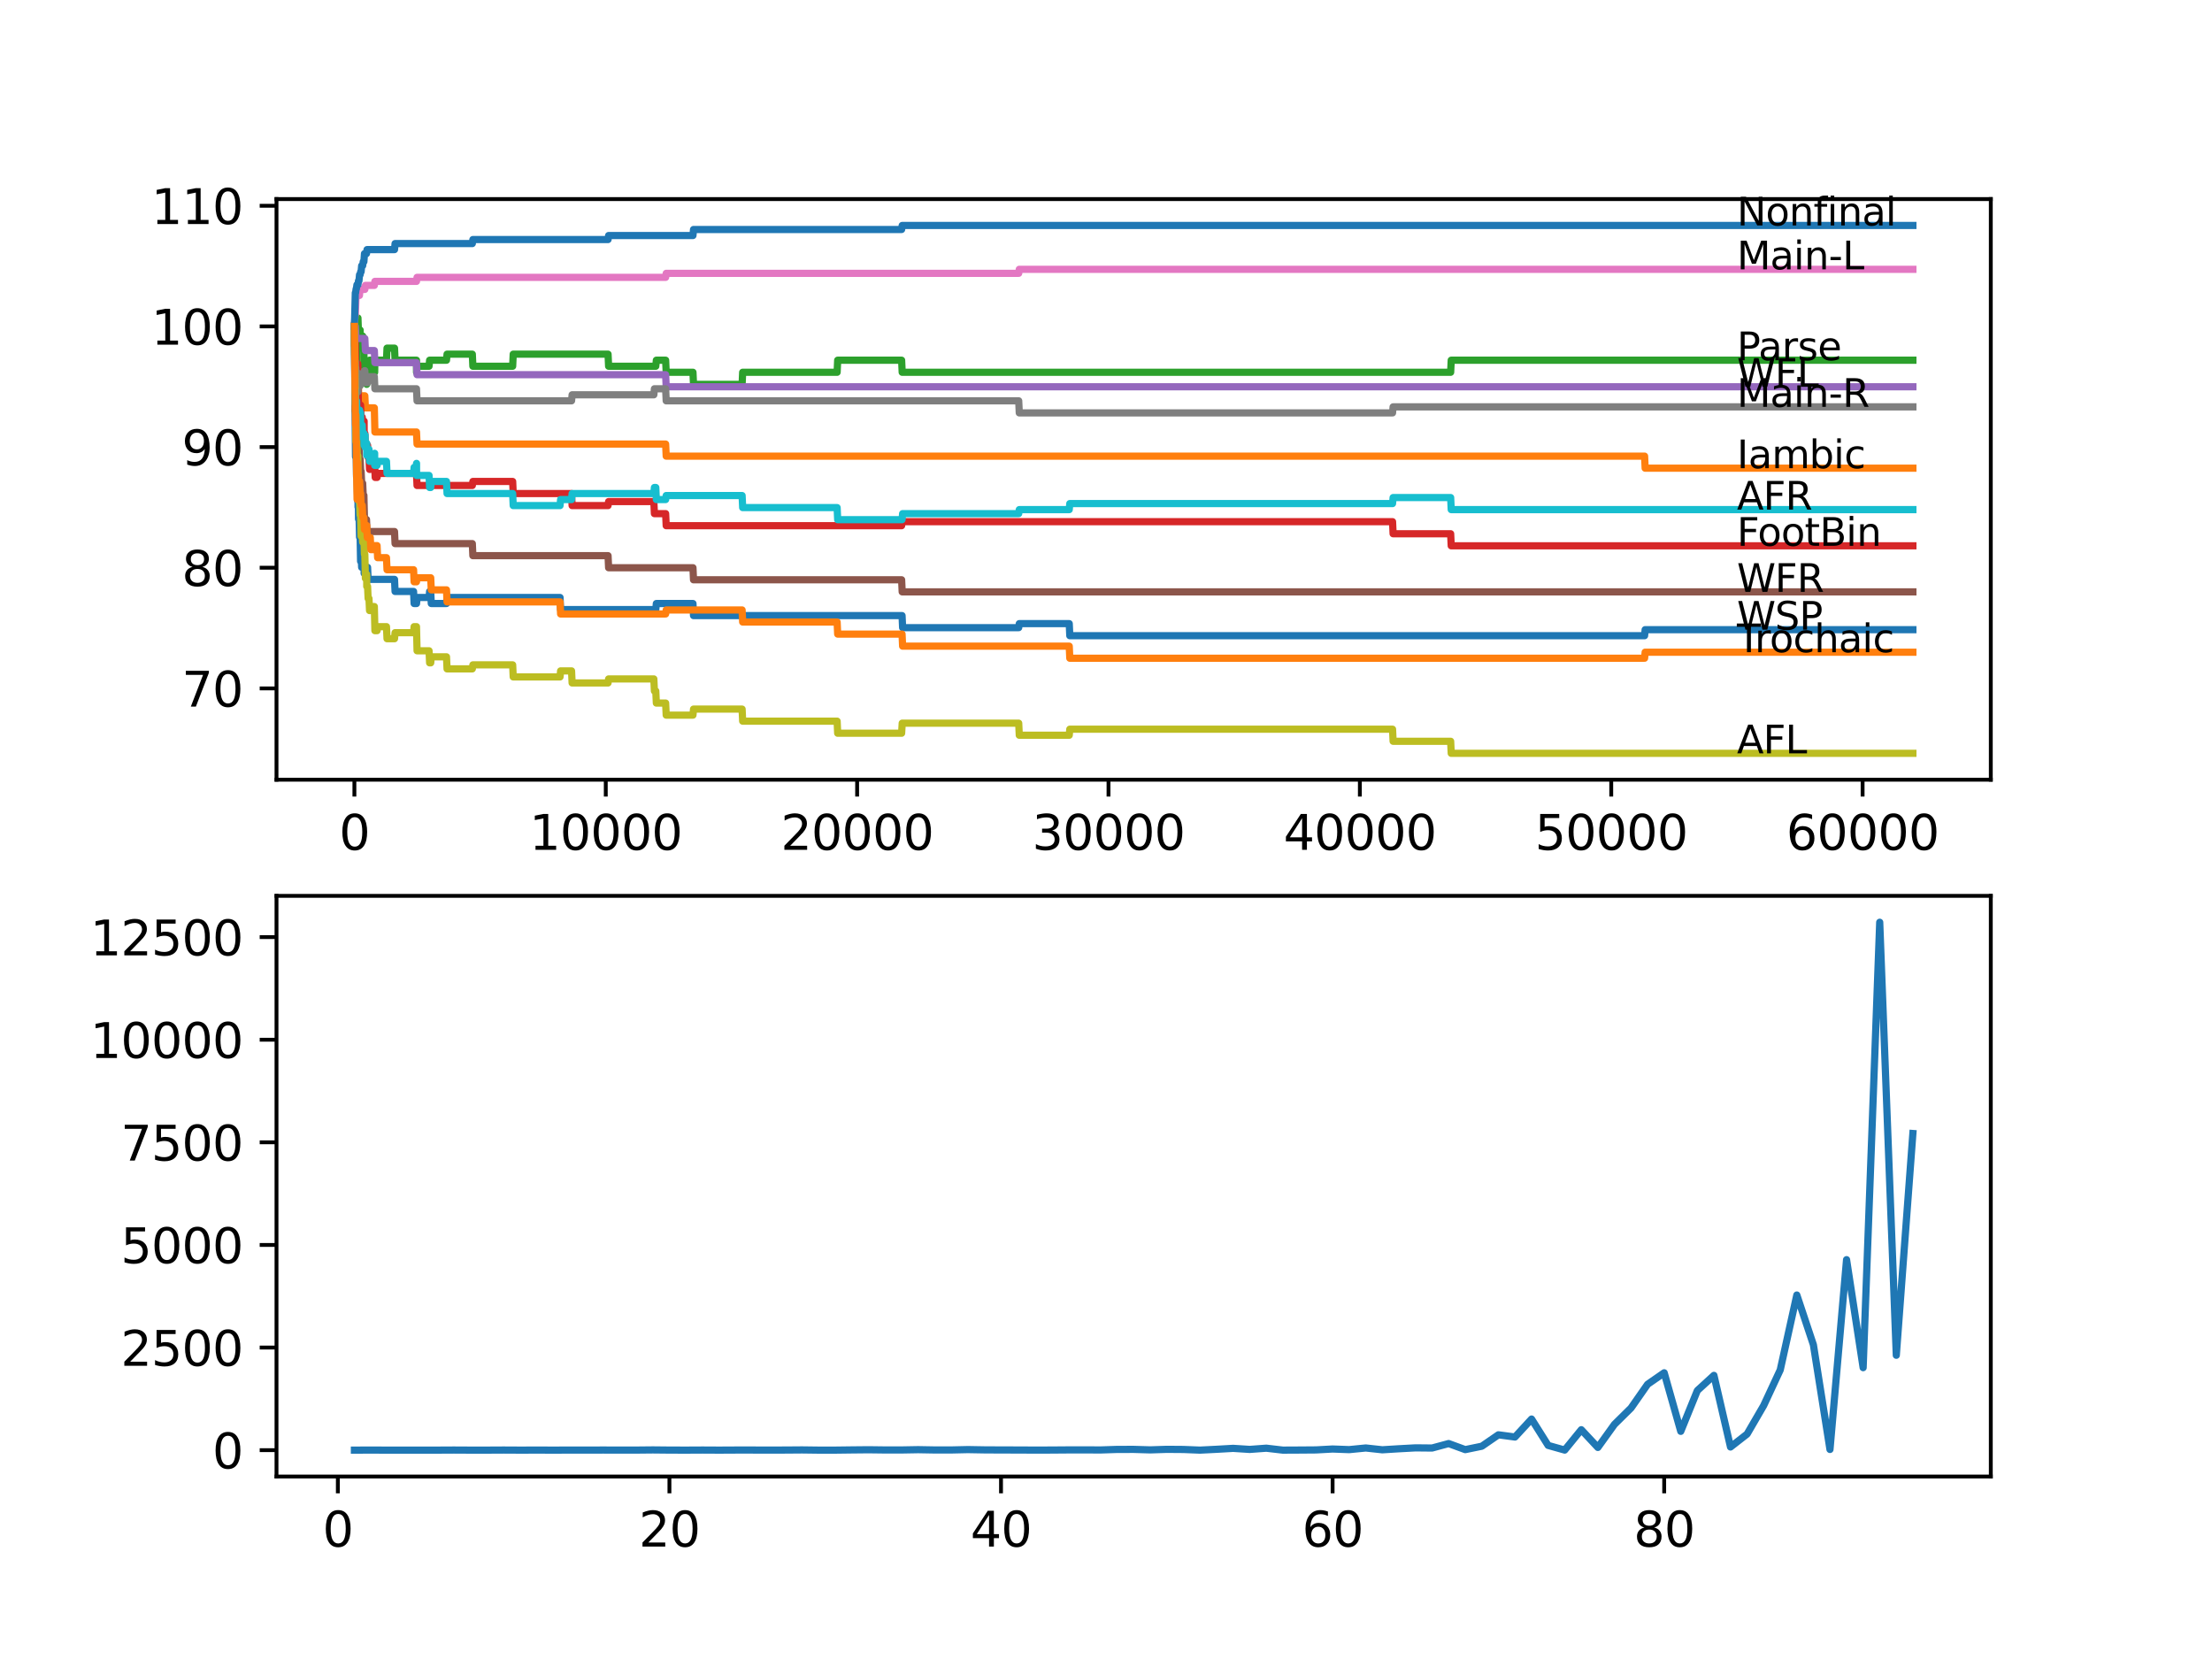 <?xml version="1.0" encoding="utf-8" standalone="no"?>
<!DOCTYPE svg PUBLIC "-//W3C//DTD SVG 1.1//EN"
  "http://www.w3.org/Graphics/SVG/1.1/DTD/svg11.dtd">
<svg xmlns:xlink="http://www.w3.org/1999/xlink" width="460.8pt" height="345.6pt" viewBox="0 0 460.8 345.6" xmlns="http://www.w3.org/2000/svg" version="1.1">
 <defs>
  <style type="text/css">*{stroke-linejoin: round; stroke-linecap: butt}</style>
 </defs>
 <g id="figure_1">
  <g id="patch_1">
   <path d="M 0 345.6 
L 460.8 345.6 
L 460.8 0 
L 0 0 
z
" style="fill: #ffffff"/>
  </g>
  <g id="axes_1">
   <g id="patch_2">
    <path d="M 57.6 162.432 
L 414.72 162.432 
L 414.72 41.472 
L 57.6 41.472 
z
" style="fill: #ffffff"/>
   </g>
   <g id="matplotlib.axis_1">
    <g id="xtick_1">
     <g id="line2d_1">
      <defs>
       <path id="m646b2936e6" d="M 0 0 
L 0 3.5 
" style="stroke: #000000; stroke-width: 0.8"/>
      </defs>
      <g>
       <use xlink:href="#m646b2936e6" x="73.827" y="162.432" style="stroke: #000000; stroke-width: 0.8"/>
      </g>
     </g>
     <g id="text_1">
      <!-- 0 -->
      <g transform="translate(70.646 177.03)scale(0.1 -0.1)">
       <defs>
        <path id="DejaVuSans-30" d="M 2034 4250 
Q 1547 4250 1301 3770 
Q 1056 3291 1056 2328 
Q 1056 1369 1301 889 
Q 1547 409 2034 409 
Q 2525 409 2770 889 
Q 3016 1369 3016 2328 
Q 3016 3291 2770 3770 
Q 2525 4250 2034 4250 
z
M 2034 4750 
Q 2819 4750 3233 4129 
Q 3647 3509 3647 2328 
Q 3647 1150 3233 529 
Q 2819 -91 2034 -91 
Q 1250 -91 836 529 
Q 422 1150 422 2328 
Q 422 3509 836 4129 
Q 1250 4750 2034 4750 
z
" transform="scale(0.016)"/>
       </defs>
       <use xlink:href="#DejaVuSans-30"/>
      </g>
     </g>
    </g>
    <g id="xtick_2">
     <g id="line2d_2">
      <g>
       <use xlink:href="#m646b2936e6" x="126.192" y="162.432" style="stroke: #000000; stroke-width: 0.8"/>
      </g>
     </g>
     <g id="text_2">
      <!-- 10000 -->
      <g transform="translate(110.286 177.03)scale(0.1 -0.1)">
       <defs>
        <path id="DejaVuSans-31" d="M 794 531 
L 1825 531 
L 1825 4091 
L 703 3866 
L 703 4441 
L 1819 4666 
L 2450 4666 
L 2450 531 
L 3481 531 
L 3481 0 
L 794 0 
L 794 531 
z
" transform="scale(0.016)"/>
       </defs>
       <use xlink:href="#DejaVuSans-31"/>
       <use xlink:href="#DejaVuSans-30" x="63.623"/>
       <use xlink:href="#DejaVuSans-30" x="127.246"/>
       <use xlink:href="#DejaVuSans-30" x="190.869"/>
       <use xlink:href="#DejaVuSans-30" x="254.492"/>
      </g>
     </g>
    </g>
    <g id="xtick_3">
     <g id="line2d_3">
      <g>
       <use xlink:href="#m646b2936e6" x="178.556" y="162.432" style="stroke: #000000; stroke-width: 0.8"/>
      </g>
     </g>
     <g id="text_3">
      <!-- 20000 -->
      <g transform="translate(162.65 177.03)scale(0.1 -0.1)">
       <defs>
        <path id="DejaVuSans-32" d="M 1228 531 
L 3431 531 
L 3431 0 
L 469 0 
L 469 531 
Q 828 903 1448 1529 
Q 2069 2156 2228 2338 
Q 2531 2678 2651 2914 
Q 2772 3150 2772 3378 
Q 2772 3750 2511 3984 
Q 2250 4219 1831 4219 
Q 1534 4219 1204 4116 
Q 875 4013 500 3803 
L 500 4441 
Q 881 4594 1212 4672 
Q 1544 4750 1819 4750 
Q 2544 4750 2975 4387 
Q 3406 4025 3406 3419 
Q 3406 3131 3298 2873 
Q 3191 2616 2906 2266 
Q 2828 2175 2409 1742 
Q 1991 1309 1228 531 
z
" transform="scale(0.016)"/>
       </defs>
       <use xlink:href="#DejaVuSans-32"/>
       <use xlink:href="#DejaVuSans-30" x="63.623"/>
       <use xlink:href="#DejaVuSans-30" x="127.246"/>
       <use xlink:href="#DejaVuSans-30" x="190.869"/>
       <use xlink:href="#DejaVuSans-30" x="254.492"/>
      </g>
     </g>
    </g>
    <g id="xtick_4">
     <g id="line2d_4">
      <g>
       <use xlink:href="#m646b2936e6" x="230.921" y="162.432" style="stroke: #000000; stroke-width: 0.8"/>
      </g>
     </g>
     <g id="text_4">
      <!-- 30000 -->
      <g transform="translate(215.015 177.03)scale(0.1 -0.1)">
       <defs>
        <path id="DejaVuSans-33" d="M 2597 2516 
Q 3050 2419 3304 2112 
Q 3559 1806 3559 1356 
Q 3559 666 3084 287 
Q 2609 -91 1734 -91 
Q 1441 -91 1130 -33 
Q 819 25 488 141 
L 488 750 
Q 750 597 1062 519 
Q 1375 441 1716 441 
Q 2309 441 2620 675 
Q 2931 909 2931 1356 
Q 2931 1769 2642 2001 
Q 2353 2234 1838 2234 
L 1294 2234 
L 1294 2753 
L 1863 2753 
Q 2328 2753 2575 2939 
Q 2822 3125 2822 3475 
Q 2822 3834 2567 4026 
Q 2313 4219 1838 4219 
Q 1578 4219 1281 4162 
Q 984 4106 628 3988 
L 628 4550 
Q 988 4650 1302 4700 
Q 1616 4750 1894 4750 
Q 2613 4750 3031 4423 
Q 3450 4097 3450 3541 
Q 3450 3153 3228 2886 
Q 3006 2619 2597 2516 
z
" transform="scale(0.016)"/>
       </defs>
       <use xlink:href="#DejaVuSans-33"/>
       <use xlink:href="#DejaVuSans-30" x="63.623"/>
       <use xlink:href="#DejaVuSans-30" x="127.246"/>
       <use xlink:href="#DejaVuSans-30" x="190.869"/>
       <use xlink:href="#DejaVuSans-30" x="254.492"/>
      </g>
     </g>
    </g>
    <g id="xtick_5">
     <g id="line2d_5">
      <g>
       <use xlink:href="#m646b2936e6" x="283.285" y="162.432" style="stroke: #000000; stroke-width: 0.8"/>
      </g>
     </g>
     <g id="text_5">
      <!-- 40000 -->
      <g transform="translate(267.379 177.03)scale(0.1 -0.1)">
       <defs>
        <path id="DejaVuSans-34" d="M 2419 4116 
L 825 1625 
L 2419 1625 
L 2419 4116 
z
M 2253 4666 
L 3047 4666 
L 3047 1625 
L 3713 1625 
L 3713 1100 
L 3047 1100 
L 3047 0 
L 2419 0 
L 2419 1100 
L 313 1100 
L 313 1709 
L 2253 4666 
z
" transform="scale(0.016)"/>
       </defs>
       <use xlink:href="#DejaVuSans-34"/>
       <use xlink:href="#DejaVuSans-30" x="63.623"/>
       <use xlink:href="#DejaVuSans-30" x="127.246"/>
       <use xlink:href="#DejaVuSans-30" x="190.869"/>
       <use xlink:href="#DejaVuSans-30" x="254.492"/>
      </g>
     </g>
    </g>
    <g id="xtick_6">
     <g id="line2d_6">
      <g>
       <use xlink:href="#m646b2936e6" x="335.65" y="162.432" style="stroke: #000000; stroke-width: 0.8"/>
      </g>
     </g>
     <g id="text_6">
      <!-- 50000 -->
      <g transform="translate(319.744 177.03)scale(0.1 -0.1)">
       <defs>
        <path id="DejaVuSans-35" d="M 691 4666 
L 3169 4666 
L 3169 4134 
L 1269 4134 
L 1269 2991 
Q 1406 3038 1543 3061 
Q 1681 3084 1819 3084 
Q 2600 3084 3056 2656 
Q 3513 2228 3513 1497 
Q 3513 744 3044 326 
Q 2575 -91 1722 -91 
Q 1428 -91 1123 -41 
Q 819 9 494 109 
L 494 744 
Q 775 591 1075 516 
Q 1375 441 1709 441 
Q 2250 441 2565 725 
Q 2881 1009 2881 1497 
Q 2881 1984 2565 2268 
Q 2250 2553 1709 2553 
Q 1456 2553 1204 2497 
Q 953 2441 691 2322 
L 691 4666 
z
" transform="scale(0.016)"/>
       </defs>
       <use xlink:href="#DejaVuSans-35"/>
       <use xlink:href="#DejaVuSans-30" x="63.623"/>
       <use xlink:href="#DejaVuSans-30" x="127.246"/>
       <use xlink:href="#DejaVuSans-30" x="190.869"/>
       <use xlink:href="#DejaVuSans-30" x="254.492"/>
      </g>
     </g>
    </g>
    <g id="xtick_7">
     <g id="line2d_7">
      <g>
       <use xlink:href="#m646b2936e6" x="388.014" y="162.432" style="stroke: #000000; stroke-width: 0.8"/>
      </g>
     </g>
     <g id="text_7">
      <!-- 60000 -->
      <g transform="translate(372.108 177.03)scale(0.1 -0.1)">
       <defs>
        <path id="DejaVuSans-36" d="M 2113 2584 
Q 1688 2584 1439 2293 
Q 1191 2003 1191 1497 
Q 1191 994 1439 701 
Q 1688 409 2113 409 
Q 2538 409 2786 701 
Q 3034 994 3034 1497 
Q 3034 2003 2786 2293 
Q 2538 2584 2113 2584 
z
M 3366 4563 
L 3366 3988 
Q 3128 4100 2886 4159 
Q 2644 4219 2406 4219 
Q 1781 4219 1451 3797 
Q 1122 3375 1075 2522 
Q 1259 2794 1537 2939 
Q 1816 3084 2150 3084 
Q 2853 3084 3261 2657 
Q 3669 2231 3669 1497 
Q 3669 778 3244 343 
Q 2819 -91 2113 -91 
Q 1303 -91 875 529 
Q 447 1150 447 2328 
Q 447 3434 972 4092 
Q 1497 4750 2381 4750 
Q 2619 4750 2861 4703 
Q 3103 4656 3366 4563 
z
" transform="scale(0.016)"/>
       </defs>
       <use xlink:href="#DejaVuSans-36"/>
       <use xlink:href="#DejaVuSans-30" x="63.623"/>
       <use xlink:href="#DejaVuSans-30" x="127.246"/>
       <use xlink:href="#DejaVuSans-30" x="190.869"/>
       <use xlink:href="#DejaVuSans-30" x="254.492"/>
      </g>
     </g>
    </g>
   </g>
   <g id="matplotlib.axis_2">
    <g id="ytick_1">
     <g id="line2d_8">
      <defs>
       <path id="m621ea8ffc3" d="M 0 0 
L -3.5 0 
" style="stroke: #000000; stroke-width: 0.8"/>
      </defs>
      <g>
       <use xlink:href="#m621ea8ffc3" x="57.6" y="143.403" style="stroke: #000000; stroke-width: 0.8"/>
      </g>
     </g>
     <g id="text_8">
      <!-- 70 -->
      <g transform="translate(37.875 147.202)scale(0.1 -0.1)">
       <defs>
        <path id="DejaVuSans-37" d="M 525 4666 
L 3525 4666 
L 3525 4397 
L 1831 0 
L 1172 0 
L 2766 4134 
L 525 4134 
L 525 4666 
z
" transform="scale(0.016)"/>
       </defs>
       <use xlink:href="#DejaVuSans-37"/>
       <use xlink:href="#DejaVuSans-30" x="63.623"/>
      </g>
     </g>
    </g>
    <g id="ytick_2">
     <g id="line2d_9">
      <g>
       <use xlink:href="#m621ea8ffc3" x="57.6" y="118.269" style="stroke: #000000; stroke-width: 0.8"/>
      </g>
     </g>
     <g id="text_9">
      <!-- 80 -->
      <g transform="translate(37.875 122.068)scale(0.1 -0.1)">
       <defs>
        <path id="DejaVuSans-38" d="M 2034 2216 
Q 1584 2216 1326 1975 
Q 1069 1734 1069 1313 
Q 1069 891 1326 650 
Q 1584 409 2034 409 
Q 2484 409 2743 651 
Q 3003 894 3003 1313 
Q 3003 1734 2745 1975 
Q 2488 2216 2034 2216 
z
M 1403 2484 
Q 997 2584 770 2862 
Q 544 3141 544 3541 
Q 544 4100 942 4425 
Q 1341 4750 2034 4750 
Q 2731 4750 3128 4425 
Q 3525 4100 3525 3541 
Q 3525 3141 3298 2862 
Q 3072 2584 2669 2484 
Q 3125 2378 3379 2068 
Q 3634 1759 3634 1313 
Q 3634 634 3220 271 
Q 2806 -91 2034 -91 
Q 1263 -91 848 271 
Q 434 634 434 1313 
Q 434 1759 690 2068 
Q 947 2378 1403 2484 
z
M 1172 3481 
Q 1172 3119 1398 2916 
Q 1625 2713 2034 2713 
Q 2441 2713 2670 2916 
Q 2900 3119 2900 3481 
Q 2900 3844 2670 4047 
Q 2441 4250 2034 4250 
Q 1625 4250 1398 4047 
Q 1172 3844 1172 3481 
z
" transform="scale(0.016)"/>
       </defs>
       <use xlink:href="#DejaVuSans-38"/>
       <use xlink:href="#DejaVuSans-30" x="63.623"/>
      </g>
     </g>
    </g>
    <g id="ytick_3">
     <g id="line2d_10">
      <g>
       <use xlink:href="#m621ea8ffc3" x="57.6" y="93.134" style="stroke: #000000; stroke-width: 0.8"/>
      </g>
     </g>
     <g id="text_10">
      <!-- 90 -->
      <g transform="translate(37.875 96.933)scale(0.1 -0.1)">
       <defs>
        <path id="DejaVuSans-39" d="M 703 97 
L 703 672 
Q 941 559 1184 500 
Q 1428 441 1663 441 
Q 2288 441 2617 861 
Q 2947 1281 2994 2138 
Q 2813 1869 2534 1725 
Q 2256 1581 1919 1581 
Q 1219 1581 811 2004 
Q 403 2428 403 3163 
Q 403 3881 828 4315 
Q 1253 4750 1959 4750 
Q 2769 4750 3195 4129 
Q 3622 3509 3622 2328 
Q 3622 1225 3098 567 
Q 2575 -91 1691 -91 
Q 1453 -91 1209 -44 
Q 966 3 703 97 
z
M 1959 2075 
Q 2384 2075 2632 2365 
Q 2881 2656 2881 3163 
Q 2881 3666 2632 3958 
Q 2384 4250 1959 4250 
Q 1534 4250 1286 3958 
Q 1038 3666 1038 3163 
Q 1038 2656 1286 2365 
Q 1534 2075 1959 2075 
z
" transform="scale(0.016)"/>
       </defs>
       <use xlink:href="#DejaVuSans-39"/>
       <use xlink:href="#DejaVuSans-30" x="63.623"/>
      </g>
     </g>
    </g>
    <g id="ytick_4">
     <g id="line2d_11">
      <g>
       <use xlink:href="#m621ea8ffc3" x="57.6" y="67.999" style="stroke: #000000; stroke-width: 0.8"/>
      </g>
     </g>
     <g id="text_11">
      <!-- 100 -->
      <g transform="translate(31.512 71.799)scale(0.1 -0.1)">
       <use xlink:href="#DejaVuSans-31"/>
       <use xlink:href="#DejaVuSans-30" x="63.623"/>
       <use xlink:href="#DejaVuSans-30" x="127.246"/>
      </g>
     </g>
    </g>
    <g id="ytick_5">
     <g id="line2d_12">
      <g>
       <use xlink:href="#m621ea8ffc3" x="57.6" y="42.865" style="stroke: #000000; stroke-width: 0.8"/>
      </g>
     </g>
     <g id="text_12">
      <!-- 110 -->
      <g transform="translate(31.512 46.664)scale(0.1 -0.1)">
       <use xlink:href="#DejaVuSans-31"/>
       <use xlink:href="#DejaVuSans-31" x="63.623"/>
       <use xlink:href="#DejaVuSans-30" x="127.246"/>
      </g>
     </g>
    </g>
   </g>
   <g id="line2d_13">
    <path d="M 73.833 67.999 
L 73.985 87.604 
L 73.99 87.604 
L 74.058 95.145 
L 74.105 91.793 
L 74.152 91.793 
L 74.278 99.334 
L 74.383 99.334 
L 74.503 104.361 
L 74.519 104.361 
L 74.576 103.104 
L 74.582 105.617 
L 74.623 105.617 
L 74.66 105.617 
L 74.686 108.131 
L 74.77 106.874 
L 74.781 106.874 
L 74.901 111.901 
L 75.021 111.901 
L 75.116 116.928 
L 75.137 115.671 
L 75.226 115.671 
L 75.341 118.185 
L 75.802 118.185 
L 75.854 116.928 
L 75.859 119.441 
L 75.906 119.441 
L 76.069 119.441 
L 76.184 118.185 
L 76.571 118.185 
L 76.687 120.698 
L 82.185 120.698 
L 82.3 123.212 
L 86.154 123.212 
L 86.269 125.725 
L 86.772 125.725 
L 86.887 124.468 
L 89.38 124.468 
L 89.495 123.212 
L 89.725 123.212 
L 89.841 125.725 
L 93.014 125.725 
L 93.129 124.468 
L 116.667 124.468 
L 116.782 126.982 
L 136.613 126.982 
L 136.728 125.725 
L 144.357 125.725 
L 144.472 128.239 
L 187.914 128.239 
L 188.029 130.752 
L 212.216 130.752 
L 212.332 129.914 
L 222.742 129.914 
L 222.857 132.428 
L 342.599 132.428 
L 342.714 131.171 
L 398.487 131.171 
L 398.487 131.171 
" clip-path="url(#pc35a53c0d2)" style="fill: none; stroke: #1f77b4; stroke-width: 1.5; stroke-linecap: square"/>
   </g>
   <g id="line2d_14">
    <path d="M 73.833 67.999 
L 73.838 67.999 
L 73.932 66.743 
L 73.937 69.256 
L 73.943 69.256 
L 74.021 69.256 
L 74.142 74.283 
L 74.383 74.283 
L 74.508 81.823 
L 74.519 81.823 
L 74.634 80.567 
L 74.66 80.567 
L 74.686 79.938 
L 74.692 82.452 
L 74.754 82.452 
L 76.001 82.452 
L 76.116 84.965 
L 77.98 84.965 
L 78.1 89.992 
L 86.762 89.992 
L 86.877 92.506 
L 138.665 92.506 
L 138.78 95.019 
L 342.599 95.019 
L 342.714 97.533 
L 398.487 97.533 
L 398.487 97.533 
" clip-path="url(#pc35a53c0d2)" style="fill: none; stroke: #ff7f0e; stroke-width: 1.5; stroke-linecap: square"/>
   </g>
   <g id="line2d_15">
    <path d="M 73.833 67.999 
L 73.943 73.78 
L 73.948 71.267 
L 73.969 71.267 
L 74.084 75.037 
L 74.157 75.037 
L 74.241 72.524 
L 74.267 75.037 
L 74.403 68.753 
L 74.545 68.753 
L 74.566 66.24 
L 74.655 68.753 
L 74.781 68.753 
L 74.896 71.267 
L 74.917 71.267 
L 75.021 68.753 
L 75.027 71.267 
L 75.116 71.267 
L 75.226 70.01 
L 75.341 72.524 
L 75.456 72.524 
L 75.55 70.01 
L 75.566 72.524 
L 75.802 72.524 
L 75.807 71.267 
L 75.828 76.294 
L 75.896 76.294 
L 76.001 76.294 
L 76.069 78.807 
L 76.111 77.551 
L 76.346 77.551 
L 76.393 80.064 
L 76.456 77.551 
L 76.865 77.551 
L 76.98 75.037 
L 77.98 75.037 
L 78.048 77.551 
L 78.09 75.037 
L 80.509 75.037 
L 80.624 72.524 
L 82.185 72.524 
L 82.3 75.037 
L 86.762 75.037 
L 86.772 77.551 
L 86.871 76.294 
L 89.38 76.294 
L 89.495 75.037 
L 93.014 75.037 
L 93.129 73.78 
L 98.392 73.78 
L 98.507 76.294 
L 106.796 76.294 
L 106.911 73.78 
L 126.668 73.78 
L 126.784 76.294 
L 136.613 76.294 
L 136.728 75.037 
L 138.665 75.037 
L 138.78 77.551 
L 144.357 77.551 
L 144.472 80.064 
L 154.594 80.064 
L 154.71 77.551 
L 174.388 77.551 
L 174.503 75.037 
L 187.825 75.037 
L 187.94 77.551 
L 302.199 77.551 
L 302.315 75.037 
L 398.487 75.037 
L 398.487 75.037 
" clip-path="url(#pc35a53c0d2)" style="fill: none; stroke: #2ca02c; stroke-width: 1.5; stroke-linecap: square"/>
   </g>
   <g id="line2d_16">
    <path d="M 73.833 67.999 
L 73.848 67.497 
L 73.869 72.021 
L 73.906 71.393 
L 73.953 71.393 
L 74.032 70.555 
L 74.037 73.068 
L 74.147 78.095 
L 74.152 77.257 
L 74.273 75.791 
L 74.545 75.791 
L 74.66 85.007 
L 74.671 84.379 
L 75.11 84.379 
L 75.226 86.892 
L 75.456 86.892 
L 75.571 89.406 
L 75.807 89.406 
L 75.854 87.73 
L 75.859 90.243 
L 75.912 90.243 
L 76.001 90.243 
L 76.116 92.757 
L 76.571 92.757 
L 76.687 95.27 
L 76.865 95.27 
L 76.98 97.784 
L 77.137 97.784 
L 77.252 96.946 
L 78.048 96.946 
L 78.163 99.459 
L 78.551 99.459 
L 78.666 98.622 
L 86.762 98.622 
L 86.877 101.135 
L 98.392 101.135 
L 98.507 100.297 
L 106.796 100.297 
L 106.911 102.811 
L 119.065 102.811 
L 119.18 105.324 
L 126.668 105.324 
L 126.784 104.486 
L 136.209 104.486 
L 136.324 107 
L 138.665 107 
L 138.78 109.513 
L 187.825 109.513 
L 187.94 108.675 
L 290.093 108.675 
L 290.208 111.189 
L 302.199 111.189 
L 302.315 113.702 
L 398.487 113.702 
L 398.487 113.702 
" clip-path="url(#pc35a53c0d2)" style="fill: none; stroke: #d62728; stroke-width: 1.5; stroke-linecap: square"/>
   </g>
   <g id="line2d_17">
    <path d="M 73.833 67.999 
L 74.037 67.999 
L 74.152 70.513 
L 76.001 70.513 
L 76.116 73.026 
L 77.98 73.026 
L 78.095 75.54 
L 86.762 75.54 
L 86.877 78.053 
L 138.665 78.053 
L 138.78 80.567 
L 398.487 80.567 
L 398.487 80.567 
" clip-path="url(#pc35a53c0d2)" style="fill: none; stroke: #9467bd; stroke-width: 1.5; stroke-linecap: square"/>
   </g>
   <g id="line2d_18">
    <path d="M 73.833 67.999 
L 73.979 85.594 
L 74.074 85.594 
L 74.189 88.107 
L 74.241 88.107 
L 74.356 90.621 
L 74.566 90.621 
L 74.681 93.134 
L 74.781 93.134 
L 74.896 95.647 
L 75.021 95.647 
L 75.137 98.161 
L 75.226 98.161 
L 75.341 100.674 
L 75.55 100.674 
L 75.665 103.188 
L 75.807 103.188 
L 75.927 108.215 
L 76.346 108.215 
L 76.461 110.728 
L 82.185 110.728 
L 82.3 113.242 
L 98.392 113.242 
L 98.507 115.755 
L 126.668 115.755 
L 126.784 118.269 
L 144.357 118.269 
L 144.472 120.782 
L 187.825 120.782 
L 187.94 123.295 
L 398.487 123.295 
L 398.487 123.295 
" clip-path="url(#pc35a53c0d2)" style="fill: none; stroke: #8c564b; stroke-width: 1.5; stroke-linecap: square"/>
   </g>
   <g id="line2d_19">
    <path d="M 73.833 67.999 
L 73.969 65.528 
L 74.037 65.528 
L 74.168 61.548 
L 74.88 61.548 
L 74.995 60.291 
L 76.001 60.291 
L 76.116 59.454 
L 77.98 59.454 
L 78.095 58.616 
L 86.762 58.616 
L 86.877 57.778 
L 138.665 57.778 
L 138.78 56.94 
L 212.216 56.94 
L 212.332 56.102 
L 398.487 56.102 
L 398.487 56.102 
" clip-path="url(#pc35a53c0d2)" style="fill: none; stroke: #e377c2; stroke-width: 1.5; stroke-linecap: square"/>
   </g>
   <g id="line2d_20">
    <path d="M 73.833 67.999 
L 73.958 77.425 
L 73.99 77.425 
L 74.037 75.33 
L 74.042 77.844 
L 74.095 77.844 
L 74.1 77.844 
L 74.115 76.587 
L 74.157 81.614 
L 74.194 81.614 
L 74.576 81.614 
L 74.702 77.844 
L 74.88 77.844 
L 74.995 80.357 
L 75.021 80.357 
L 75.147 78.472 
L 75.854 78.472 
L 75.969 77.215 
L 76.001 77.215 
L 76.116 79.729 
L 76.571 79.729 
L 76.687 78.472 
L 77.98 78.472 
L 78.095 80.986 
L 86.762 80.986 
L 86.877 83.499 
L 119.065 83.499 
L 119.18 82.242 
L 136.209 82.242 
L 136.324 80.986 
L 138.665 80.986 
L 138.78 83.499 
L 212.216 83.499 
L 212.332 86.013 
L 290.093 86.013 
L 290.208 84.756 
L 398.487 84.756 
L 398.487 84.756 
" clip-path="url(#pc35a53c0d2)" style="fill: none; stroke: #7f7f7f; stroke-width: 1.5; stroke-linecap: square"/>
   </g>
   <g id="line2d_21">
    <path d="M 73.833 67.999 
L 73.838 67.497 
L 73.869 71.895 
L 73.885 70.639 
L 73.99 81.74 
L 74.016 80.902 
L 74.032 80.902 
L 74.163 92.003 
L 74.189 92.003 
L 74.294 89.908 
L 74.414 94.935 
L 74.545 94.935 
L 74.66 104.151 
L 74.671 103.523 
L 74.781 103.523 
L 74.88 102.266 
L 74.885 104.78 
L 74.917 104.78 
L 75.021 107.293 
L 75.027 106.665 
L 75.11 106.665 
L 75.226 111.692 
L 75.341 110.435 
L 75.456 110.435 
L 75.55 112.948 
L 75.566 112.111 
L 75.802 112.111 
L 75.917 115.462 
L 76.001 115.462 
L 76.121 120.489 
L 76.346 120.489 
L 76.393 119.651 
L 76.399 122.164 
L 76.446 122.164 
L 76.571 122.164 
L 76.687 124.678 
L 76.865 124.678 
L 76.98 127.191 
L 77.137 127.191 
L 77.252 126.353 
L 77.98 126.353 
L 78.1 131.38 
L 78.551 131.38 
L 78.666 130.543 
L 80.509 130.543 
L 80.624 133.056 
L 82.185 133.056 
L 82.3 131.799 
L 86.154 131.799 
L 86.269 130.543 
L 86.762 130.543 
L 86.882 135.569 
L 89.38 135.569 
L 89.495 138.083 
L 89.725 138.083 
L 89.841 136.826 
L 93.014 136.826 
L 93.129 139.34 
L 98.392 139.34 
L 98.507 138.502 
L 106.796 138.502 
L 106.911 141.015 
L 116.667 141.015 
L 116.782 139.759 
L 119.065 139.759 
L 119.18 142.272 
L 126.668 142.272 
L 126.784 141.434 
L 136.209 141.434 
L 136.324 143.948 
L 136.613 143.948 
L 136.728 146.461 
L 138.665 146.461 
L 138.78 148.975 
L 144.357 148.975 
L 144.472 147.718 
L 154.594 147.718 
L 154.71 150.231 
L 174.388 150.231 
L 174.503 152.745 
L 187.825 152.745 
L 187.945 150.65 
L 212.216 150.65 
L 212.332 153.164 
L 222.742 153.164 
L 222.857 151.907 
L 290.093 151.907 
L 290.208 154.42 
L 302.199 154.42 
L 302.315 156.934 
L 398.487 156.934 
L 398.487 156.934 
" clip-path="url(#pc35a53c0d2)" style="fill: none; stroke: #bcbd22; stroke-width: 1.5; stroke-linecap: square"/>
   </g>
   <g id="line2d_22">
    <path d="M 73.833 67.999 
L 73.838 67.497 
L 73.869 73.906 
L 73.88 73.906 
L 73.885 73.906 
L 73.99 84.169 
L 74.011 83.331 
L 74.032 83.331 
L 74.058 81.237 
L 74.079 86.264 
L 74.131 85.007 
L 74.147 85.007 
L 74.157 83.541 
L 74.163 86.054 
L 74.257 84.798 
L 74.267 84.798 
L 74.294 83.541 
L 74.362 88.568 
L 74.545 88.568 
L 74.576 91.081 
L 74.629 87.311 
L 74.65 87.311 
L 74.66 87.311 
L 74.775 86.683 
L 74.88 86.683 
L 74.917 85.426 
L 74.922 87.939 
L 74.985 87.939 
L 75.021 87.939 
L 75.116 86.054 
L 75.121 88.568 
L 75.126 88.568 
L 75.456 88.568 
L 75.55 91.081 
L 75.566 90.243 
L 75.802 90.243 
L 75.854 92.757 
L 75.912 91.5 
L 76.001 91.5 
L 76.069 90.662 
L 76.074 93.176 
L 76.1 93.176 
L 76.346 93.176 
L 76.393 92.338 
L 76.399 94.851 
L 76.446 94.851 
L 76.571 94.851 
L 76.687 93.595 
L 76.865 93.595 
L 76.98 96.108 
L 77.137 96.108 
L 77.252 95.27 
L 77.98 95.27 
L 78.048 94.433 
L 78.053 96.946 
L 78.079 96.946 
L 78.551 96.946 
L 78.666 96.108 
L 80.509 96.108 
L 80.624 98.622 
L 86.154 98.622 
L 86.269 97.365 
L 86.762 97.365 
L 86.772 96.527 
L 86.777 99.041 
L 86.861 99.041 
L 89.38 99.041 
L 89.495 101.554 
L 89.725 101.554 
L 89.841 100.297 
L 93.014 100.297 
L 93.129 102.811 
L 106.796 102.811 
L 106.911 105.324 
L 116.667 105.324 
L 116.782 104.067 
L 119.065 104.067 
L 119.18 102.811 
L 136.209 102.811 
L 136.324 101.554 
L 136.613 101.554 
L 136.728 104.067 
L 138.665 104.067 
L 138.78 103.23 
L 154.594 103.23 
L 154.71 105.743 
L 174.388 105.743 
L 174.503 108.257 
L 187.914 108.257 
L 188.029 107 
L 212.216 107 
L 212.332 106.162 
L 222.742 106.162 
L 222.857 104.905 
L 290.093 104.905 
L 290.208 103.649 
L 302.199 103.649 
L 302.315 106.162 
L 398.487 106.162 
L 398.487 106.162 
" clip-path="url(#pc35a53c0d2)" style="fill: none; stroke: #17becf; stroke-width: 1.5; stroke-linecap: square"/>
   </g>
   <g id="line2d_23">
    <path d="M 73.833 67.999 
L 74.016 61.004 
L 74.074 61.004 
L 74.189 60.166 
L 74.241 60.166 
L 74.356 59.328 
L 74.566 59.328 
L 74.681 58.49 
L 74.781 58.49 
L 74.896 57.233 
L 75.021 57.233 
L 75.137 56.605 
L 75.226 56.605 
L 75.341 55.348 
L 75.55 55.348 
L 75.665 54.511 
L 75.807 54.511 
L 75.927 52.835 
L 76.346 52.835 
L 76.461 51.997 
L 82.185 51.997 
L 82.3 50.74 
L 98.392 50.74 
L 98.507 49.903 
L 126.668 49.903 
L 126.784 49.065 
L 144.357 49.065 
L 144.472 47.808 
L 187.825 47.808 
L 187.94 46.97 
L 398.487 46.97 
L 398.487 46.97 
" clip-path="url(#pc35a53c0d2)" style="fill: none; stroke: #1f77b4; stroke-width: 1.5; stroke-linecap: square"/>
   </g>
   <g id="line2d_24">
    <path d="M 73.833 67.999 
L 73.969 81.823 
L 73.979 81.823 
L 74.074 88.526 
L 74.1 86.431 
L 74.147 86.431 
L 74.283 98.999 
L 74.294 98.999 
L 74.383 104.026 
L 74.409 101.512 
L 74.519 96.485 
L 74.524 98.999 
L 74.66 98.999 
L 74.686 101.512 
L 74.77 100.255 
L 74.917 100.255 
L 75.032 102.769 
L 75.116 102.769 
L 75.231 105.282 
L 75.456 105.282 
L 75.571 107.796 
L 75.802 107.796 
L 75.917 110.309 
L 76.001 110.309 
L 76.116 109.471 
L 76.393 109.471 
L 76.509 111.985 
L 77.137 111.985 
L 77.252 114.498 
L 77.98 114.498 
L 78.095 113.661 
L 78.551 113.661 
L 78.666 116.174 
L 80.509 116.174 
L 80.624 118.687 
L 86.154 118.687 
L 86.269 121.201 
L 86.762 121.201 
L 86.877 120.363 
L 89.725 120.363 
L 89.841 122.877 
L 93.014 122.877 
L 93.129 125.39 
L 116.667 125.39 
L 116.782 127.903 
L 138.665 127.903 
L 138.78 127.066 
L 154.594 127.066 
L 154.71 129.579 
L 174.388 129.579 
L 174.503 132.093 
L 187.914 132.093 
L 188.029 134.606 
L 222.742 134.606 
L 222.857 137.119 
L 342.599 137.119 
L 342.714 135.863 
L 398.487 135.863 
L 398.487 135.863 
" clip-path="url(#pc35a53c0d2)" style="fill: none; stroke: #ff7f0e; stroke-width: 1.5; stroke-linecap: square"/>
   </g>
   <g id="patch_3">
    <path d="M 57.6 162.432 
L 57.6 41.472 
" style="fill: none; stroke: #000000; stroke-width: 0.8; stroke-linejoin: miter; stroke-linecap: square"/>
   </g>
   <g id="patch_4">
    <path d="M 414.72 162.432 
L 414.72 41.472 
" style="fill: none; stroke: #000000; stroke-width: 0.8; stroke-linejoin: miter; stroke-linecap: square"/>
   </g>
   <g id="patch_5">
    <path d="M 57.6 162.432 
L 414.72 162.432 
" style="fill: none; stroke: #000000; stroke-width: 0.8; stroke-linejoin: miter; stroke-linecap: square"/>
   </g>
   <g id="patch_6">
    <path d="M 57.6 41.472 
L 414.72 41.472 
" style="fill: none; stroke: #000000; stroke-width: 0.8; stroke-linejoin: miter; stroke-linecap: square"/>
   </g>
   <g id="text_13">
    <!-- WSP -->
    <g transform="translate(361.832 131.171)scale(0.08 -0.08)">
     <defs>
      <path id="DejaVuSans-57" d="M 213 4666 
L 850 4666 
L 1831 722 
L 2809 4666 
L 3519 4666 
L 4500 722 
L 5478 4666 
L 6119 4666 
L 4947 0 
L 4153 0 
L 3169 4050 
L 2175 0 
L 1381 0 
L 213 4666 
z
" transform="scale(0.016)"/>
      <path id="DejaVuSans-53" d="M 3425 4513 
L 3425 3897 
Q 3066 4069 2747 4153 
Q 2428 4238 2131 4238 
Q 1616 4238 1336 4038 
Q 1056 3838 1056 3469 
Q 1056 3159 1242 3001 
Q 1428 2844 1947 2747 
L 2328 2669 
Q 3034 2534 3370 2195 
Q 3706 1856 3706 1288 
Q 3706 609 3251 259 
Q 2797 -91 1919 -91 
Q 1588 -91 1214 -16 
Q 841 59 441 206 
L 441 856 
Q 825 641 1194 531 
Q 1563 422 1919 422 
Q 2459 422 2753 634 
Q 3047 847 3047 1241 
Q 3047 1584 2836 1778 
Q 2625 1972 2144 2069 
L 1759 2144 
Q 1053 2284 737 2584 
Q 422 2884 422 3419 
Q 422 4038 858 4394 
Q 1294 4750 2059 4750 
Q 2388 4750 2728 4690 
Q 3069 4631 3425 4513 
z
" transform="scale(0.016)"/>
      <path id="DejaVuSans-50" d="M 1259 4147 
L 1259 2394 
L 2053 2394 
Q 2494 2394 2734 2622 
Q 2975 2850 2975 3272 
Q 2975 3691 2734 3919 
Q 2494 4147 2053 4147 
L 1259 4147 
z
M 628 4666 
L 2053 4666 
Q 2838 4666 3239 4311 
Q 3641 3956 3641 3272 
Q 3641 2581 3239 2228 
Q 2838 1875 2053 1875 
L 1259 1875 
L 1259 0 
L 628 0 
L 628 4666 
z
" transform="scale(0.016)"/>
     </defs>
     <use xlink:href="#DejaVuSans-57"/>
     <use xlink:href="#DejaVuSans-53" x="98.877"/>
     <use xlink:href="#DejaVuSans-50" x="162.354"/>
    </g>
   </g>
   <g id="text_14">
    <!-- Iambic -->
    <g transform="translate(361.832 97.533)scale(0.08 -0.08)">
     <defs>
      <path id="DejaVuSans-49" d="M 628 4666 
L 1259 4666 
L 1259 0 
L 628 0 
L 628 4666 
z
" transform="scale(0.016)"/>
      <path id="DejaVuSans-61" d="M 2194 1759 
Q 1497 1759 1228 1600 
Q 959 1441 959 1056 
Q 959 750 1161 570 
Q 1363 391 1709 391 
Q 2188 391 2477 730 
Q 2766 1069 2766 1631 
L 2766 1759 
L 2194 1759 
z
M 3341 1997 
L 3341 0 
L 2766 0 
L 2766 531 
Q 2569 213 2275 61 
Q 1981 -91 1556 -91 
Q 1019 -91 701 211 
Q 384 513 384 1019 
Q 384 1609 779 1909 
Q 1175 2209 1959 2209 
L 2766 2209 
L 2766 2266 
Q 2766 2663 2505 2880 
Q 2244 3097 1772 3097 
Q 1472 3097 1187 3025 
Q 903 2953 641 2809 
L 641 3341 
Q 956 3463 1253 3523 
Q 1550 3584 1831 3584 
Q 2591 3584 2966 3190 
Q 3341 2797 3341 1997 
z
" transform="scale(0.016)"/>
      <path id="DejaVuSans-6d" d="M 3328 2828 
Q 3544 3216 3844 3400 
Q 4144 3584 4550 3584 
Q 5097 3584 5394 3201 
Q 5691 2819 5691 2113 
L 5691 0 
L 5113 0 
L 5113 2094 
Q 5113 2597 4934 2840 
Q 4756 3084 4391 3084 
Q 3944 3084 3684 2787 
Q 3425 2491 3425 1978 
L 3425 0 
L 2847 0 
L 2847 2094 
Q 2847 2600 2669 2842 
Q 2491 3084 2119 3084 
Q 1678 3084 1418 2786 
Q 1159 2488 1159 1978 
L 1159 0 
L 581 0 
L 581 3500 
L 1159 3500 
L 1159 2956 
Q 1356 3278 1631 3431 
Q 1906 3584 2284 3584 
Q 2666 3584 2933 3390 
Q 3200 3197 3328 2828 
z
" transform="scale(0.016)"/>
      <path id="DejaVuSans-62" d="M 3116 1747 
Q 3116 2381 2855 2742 
Q 2594 3103 2138 3103 
Q 1681 3103 1420 2742 
Q 1159 2381 1159 1747 
Q 1159 1113 1420 752 
Q 1681 391 2138 391 
Q 2594 391 2855 752 
Q 3116 1113 3116 1747 
z
M 1159 2969 
Q 1341 3281 1617 3432 
Q 1894 3584 2278 3584 
Q 2916 3584 3314 3078 
Q 3713 2572 3713 1747 
Q 3713 922 3314 415 
Q 2916 -91 2278 -91 
Q 1894 -91 1617 61 
Q 1341 213 1159 525 
L 1159 0 
L 581 0 
L 581 4863 
L 1159 4863 
L 1159 2969 
z
" transform="scale(0.016)"/>
      <path id="DejaVuSans-69" d="M 603 3500 
L 1178 3500 
L 1178 0 
L 603 0 
L 603 3500 
z
M 603 4863 
L 1178 4863 
L 1178 4134 
L 603 4134 
L 603 4863 
z
" transform="scale(0.016)"/>
      <path id="DejaVuSans-63" d="M 3122 3366 
L 3122 2828 
Q 2878 2963 2633 3030 
Q 2388 3097 2138 3097 
Q 1578 3097 1268 2742 
Q 959 2388 959 1747 
Q 959 1106 1268 751 
Q 1578 397 2138 397 
Q 2388 397 2633 464 
Q 2878 531 3122 666 
L 3122 134 
Q 2881 22 2623 -34 
Q 2366 -91 2075 -91 
Q 1284 -91 818 406 
Q 353 903 353 1747 
Q 353 2603 823 3093 
Q 1294 3584 2113 3584 
Q 2378 3584 2631 3529 
Q 2884 3475 3122 3366 
z
" transform="scale(0.016)"/>
     </defs>
     <use xlink:href="#DejaVuSans-49"/>
     <use xlink:href="#DejaVuSans-61" x="29.492"/>
     <use xlink:href="#DejaVuSans-6d" x="90.771"/>
     <use xlink:href="#DejaVuSans-62" x="188.184"/>
     <use xlink:href="#DejaVuSans-69" x="251.66"/>
     <use xlink:href="#DejaVuSans-63" x="279.443"/>
    </g>
   </g>
   <g id="text_15">
    <!-- Parse -->
    <g transform="translate(361.832 75.037)scale(0.08 -0.08)">
     <defs>
      <path id="DejaVuSans-72" d="M 2631 2963 
Q 2534 3019 2420 3045 
Q 2306 3072 2169 3072 
Q 1681 3072 1420 2755 
Q 1159 2438 1159 1844 
L 1159 0 
L 581 0 
L 581 3500 
L 1159 3500 
L 1159 2956 
Q 1341 3275 1631 3429 
Q 1922 3584 2338 3584 
Q 2397 3584 2469 3576 
Q 2541 3569 2628 3553 
L 2631 2963 
z
" transform="scale(0.016)"/>
      <path id="DejaVuSans-73" d="M 2834 3397 
L 2834 2853 
Q 2591 2978 2328 3040 
Q 2066 3103 1784 3103 
Q 1356 3103 1142 2972 
Q 928 2841 928 2578 
Q 928 2378 1081 2264 
Q 1234 2150 1697 2047 
L 1894 2003 
Q 2506 1872 2764 1633 
Q 3022 1394 3022 966 
Q 3022 478 2636 193 
Q 2250 -91 1575 -91 
Q 1294 -91 989 -36 
Q 684 19 347 128 
L 347 722 
Q 666 556 975 473 
Q 1284 391 1588 391 
Q 1994 391 2212 530 
Q 2431 669 2431 922 
Q 2431 1156 2273 1281 
Q 2116 1406 1581 1522 
L 1381 1569 
Q 847 1681 609 1914 
Q 372 2147 372 2553 
Q 372 3047 722 3315 
Q 1072 3584 1716 3584 
Q 2034 3584 2315 3537 
Q 2597 3491 2834 3397 
z
" transform="scale(0.016)"/>
      <path id="DejaVuSans-65" d="M 3597 1894 
L 3597 1613 
L 953 1613 
Q 991 1019 1311 708 
Q 1631 397 2203 397 
Q 2534 397 2845 478 
Q 3156 559 3463 722 
L 3463 178 
Q 3153 47 2828 -22 
Q 2503 -91 2169 -91 
Q 1331 -91 842 396 
Q 353 884 353 1716 
Q 353 2575 817 3079 
Q 1281 3584 2069 3584 
Q 2775 3584 3186 3129 
Q 3597 2675 3597 1894 
z
M 3022 2063 
Q 3016 2534 2758 2815 
Q 2500 3097 2075 3097 
Q 1594 3097 1305 2825 
Q 1016 2553 972 2059 
L 3022 2063 
z
" transform="scale(0.016)"/>
     </defs>
     <use xlink:href="#DejaVuSans-50"/>
     <use xlink:href="#DejaVuSans-61" x="55.803"/>
     <use xlink:href="#DejaVuSans-72" x="117.082"/>
     <use xlink:href="#DejaVuSans-73" x="158.195"/>
     <use xlink:href="#DejaVuSans-65" x="210.295"/>
    </g>
   </g>
   <g id="text_16">
    <!-- FootBin -->
    <g transform="translate(361.832 113.702)scale(0.08 -0.08)">
     <defs>
      <path id="DejaVuSans-46" d="M 628 4666 
L 3309 4666 
L 3309 4134 
L 1259 4134 
L 1259 2759 
L 3109 2759 
L 3109 2228 
L 1259 2228 
L 1259 0 
L 628 0 
L 628 4666 
z
" transform="scale(0.016)"/>
      <path id="DejaVuSans-6f" d="M 1959 3097 
Q 1497 3097 1228 2736 
Q 959 2375 959 1747 
Q 959 1119 1226 758 
Q 1494 397 1959 397 
Q 2419 397 2687 759 
Q 2956 1122 2956 1747 
Q 2956 2369 2687 2733 
Q 2419 3097 1959 3097 
z
M 1959 3584 
Q 2709 3584 3137 3096 
Q 3566 2609 3566 1747 
Q 3566 888 3137 398 
Q 2709 -91 1959 -91 
Q 1206 -91 779 398 
Q 353 888 353 1747 
Q 353 2609 779 3096 
Q 1206 3584 1959 3584 
z
" transform="scale(0.016)"/>
      <path id="DejaVuSans-74" d="M 1172 4494 
L 1172 3500 
L 2356 3500 
L 2356 3053 
L 1172 3053 
L 1172 1153 
Q 1172 725 1289 603 
Q 1406 481 1766 481 
L 2356 481 
L 2356 0 
L 1766 0 
Q 1100 0 847 248 
Q 594 497 594 1153 
L 594 3053 
L 172 3053 
L 172 3500 
L 594 3500 
L 594 4494 
L 1172 4494 
z
" transform="scale(0.016)"/>
      <path id="DejaVuSans-42" d="M 1259 2228 
L 1259 519 
L 2272 519 
Q 2781 519 3026 730 
Q 3272 941 3272 1375 
Q 3272 1813 3026 2020 
Q 2781 2228 2272 2228 
L 1259 2228 
z
M 1259 4147 
L 1259 2741 
L 2194 2741 
Q 2656 2741 2882 2914 
Q 3109 3088 3109 3444 
Q 3109 3797 2882 3972 
Q 2656 4147 2194 4147 
L 1259 4147 
z
M 628 4666 
L 2241 4666 
Q 2963 4666 3353 4366 
Q 3744 4066 3744 3513 
Q 3744 3084 3544 2831 
Q 3344 2578 2956 2516 
Q 3422 2416 3680 2098 
Q 3938 1781 3938 1306 
Q 3938 681 3513 340 
Q 3088 0 2303 0 
L 628 0 
L 628 4666 
z
" transform="scale(0.016)"/>
      <path id="DejaVuSans-6e" d="M 3513 2113 
L 3513 0 
L 2938 0 
L 2938 2094 
Q 2938 2591 2744 2837 
Q 2550 3084 2163 3084 
Q 1697 3084 1428 2787 
Q 1159 2491 1159 1978 
L 1159 0 
L 581 0 
L 581 3500 
L 1159 3500 
L 1159 2956 
Q 1366 3272 1645 3428 
Q 1925 3584 2291 3584 
Q 2894 3584 3203 3211 
Q 3513 2838 3513 2113 
z
" transform="scale(0.016)"/>
     </defs>
     <use xlink:href="#DejaVuSans-46"/>
     <use xlink:href="#DejaVuSans-6f" x="53.895"/>
     <use xlink:href="#DejaVuSans-6f" x="115.076"/>
     <use xlink:href="#DejaVuSans-74" x="176.258"/>
     <use xlink:href="#DejaVuSans-42" x="215.467"/>
     <use xlink:href="#DejaVuSans-69" x="284.07"/>
     <use xlink:href="#DejaVuSans-6e" x="311.854"/>
    </g>
   </g>
   <g id="text_17">
    <!-- WFL -->
    <g transform="translate(361.832 80.567)scale(0.08 -0.08)">
     <defs>
      <path id="DejaVuSans-4c" d="M 628 4666 
L 1259 4666 
L 1259 531 
L 3531 531 
L 3531 0 
L 628 0 
L 628 4666 
z
" transform="scale(0.016)"/>
     </defs>
     <use xlink:href="#DejaVuSans-57"/>
     <use xlink:href="#DejaVuSans-46" x="98.877"/>
     <use xlink:href="#DejaVuSans-4c" x="156.396"/>
    </g>
   </g>
   <g id="text_18">
    <!-- WFR -->
    <g transform="translate(361.832 123.295)scale(0.08 -0.08)">
     <defs>
      <path id="DejaVuSans-52" d="M 2841 2188 
Q 3044 2119 3236 1894 
Q 3428 1669 3622 1275 
L 4263 0 
L 3584 0 
L 2988 1197 
Q 2756 1666 2539 1819 
Q 2322 1972 1947 1972 
L 1259 1972 
L 1259 0 
L 628 0 
L 628 4666 
L 2053 4666 
Q 2853 4666 3247 4331 
Q 3641 3997 3641 3322 
Q 3641 2881 3436 2590 
Q 3231 2300 2841 2188 
z
M 1259 4147 
L 1259 2491 
L 2053 2491 
Q 2509 2491 2742 2702 
Q 2975 2913 2975 3322 
Q 2975 3731 2742 3939 
Q 2509 4147 2053 4147 
L 1259 4147 
z
" transform="scale(0.016)"/>
     </defs>
     <use xlink:href="#DejaVuSans-57"/>
     <use xlink:href="#DejaVuSans-46" x="98.877"/>
     <use xlink:href="#DejaVuSans-52" x="156.396"/>
    </g>
   </g>
   <g id="text_19">
    <!-- Main-L -->
    <g transform="translate(361.832 56.102)scale(0.08 -0.08)">
     <defs>
      <path id="DejaVuSans-4d" d="M 628 4666 
L 1569 4666 
L 2759 1491 
L 3956 4666 
L 4897 4666 
L 4897 0 
L 4281 0 
L 4281 4097 
L 3078 897 
L 2444 897 
L 1241 4097 
L 1241 0 
L 628 0 
L 628 4666 
z
" transform="scale(0.016)"/>
      <path id="DejaVuSans-2d" d="M 313 2009 
L 1997 2009 
L 1997 1497 
L 313 1497 
L 313 2009 
z
" transform="scale(0.016)"/>
     </defs>
     <use xlink:href="#DejaVuSans-4d"/>
     <use xlink:href="#DejaVuSans-61" x="86.279"/>
     <use xlink:href="#DejaVuSans-69" x="147.559"/>
     <use xlink:href="#DejaVuSans-6e" x="175.342"/>
     <use xlink:href="#DejaVuSans-2d" x="238.721"/>
     <use xlink:href="#DejaVuSans-4c" x="274.805"/>
    </g>
   </g>
   <g id="text_20">
    <!-- Main-R -->
    <g transform="translate(361.832 84.756)scale(0.08 -0.08)">
     <use xlink:href="#DejaVuSans-4d"/>
     <use xlink:href="#DejaVuSans-61" x="86.279"/>
     <use xlink:href="#DejaVuSans-69" x="147.559"/>
     <use xlink:href="#DejaVuSans-6e" x="175.342"/>
     <use xlink:href="#DejaVuSans-2d" x="238.721"/>
     <use xlink:href="#DejaVuSans-52" x="274.805"/>
    </g>
   </g>
   <g id="text_21">
    <!-- AFL -->
    <g transform="translate(361.832 156.934)scale(0.08 -0.08)">
     <defs>
      <path id="DejaVuSans-41" d="M 2188 4044 
L 1331 1722 
L 3047 1722 
L 2188 4044 
z
M 1831 4666 
L 2547 4666 
L 4325 0 
L 3669 0 
L 3244 1197 
L 1141 1197 
L 716 0 
L 50 0 
L 1831 4666 
z
" transform="scale(0.016)"/>
     </defs>
     <use xlink:href="#DejaVuSans-41"/>
     <use xlink:href="#DejaVuSans-46" x="68.408"/>
     <use xlink:href="#DejaVuSans-4c" x="125.928"/>
    </g>
   </g>
   <g id="text_22">
    <!-- AFR -->
    <g transform="translate(361.832 106.162)scale(0.08 -0.08)">
     <use xlink:href="#DejaVuSans-41"/>
     <use xlink:href="#DejaVuSans-46" x="68.408"/>
     <use xlink:href="#DejaVuSans-52" x="125.928"/>
    </g>
   </g>
   <g id="text_23">
    <!-- Nonfinal -->
    <g transform="translate(361.832 46.97)scale(0.08 -0.08)">
     <defs>
      <path id="DejaVuSans-4e" d="M 628 4666 
L 1478 4666 
L 3547 763 
L 3547 4666 
L 4159 4666 
L 4159 0 
L 3309 0 
L 1241 3903 
L 1241 0 
L 628 0 
L 628 4666 
z
" transform="scale(0.016)"/>
      <path id="DejaVuSans-66" d="M 2375 4863 
L 2375 4384 
L 1825 4384 
Q 1516 4384 1395 4259 
Q 1275 4134 1275 3809 
L 1275 3500 
L 2222 3500 
L 2222 3053 
L 1275 3053 
L 1275 0 
L 697 0 
L 697 3053 
L 147 3053 
L 147 3500 
L 697 3500 
L 697 3744 
Q 697 4328 969 4595 
Q 1241 4863 1831 4863 
L 2375 4863 
z
" transform="scale(0.016)"/>
      <path id="DejaVuSans-6c" d="M 603 4863 
L 1178 4863 
L 1178 0 
L 603 0 
L 603 4863 
z
" transform="scale(0.016)"/>
     </defs>
     <use xlink:href="#DejaVuSans-4e"/>
     <use xlink:href="#DejaVuSans-6f" x="74.805"/>
     <use xlink:href="#DejaVuSans-6e" x="135.986"/>
     <use xlink:href="#DejaVuSans-66" x="199.365"/>
     <use xlink:href="#DejaVuSans-69" x="234.57"/>
     <use xlink:href="#DejaVuSans-6e" x="262.354"/>
     <use xlink:href="#DejaVuSans-61" x="325.732"/>
     <use xlink:href="#DejaVuSans-6c" x="387.012"/>
    </g>
   </g>
   <g id="text_24">
    <!-- Trochaic -->
    <g transform="translate(361.832 135.863)scale(0.08 -0.08)">
     <defs>
      <path id="DejaVuSans-54" d="M -19 4666 
L 3928 4666 
L 3928 4134 
L 2272 4134 
L 2272 0 
L 1638 0 
L 1638 4134 
L -19 4134 
L -19 4666 
z
" transform="scale(0.016)"/>
      <path id="DejaVuSans-68" d="M 3513 2113 
L 3513 0 
L 2938 0 
L 2938 2094 
Q 2938 2591 2744 2837 
Q 2550 3084 2163 3084 
Q 1697 3084 1428 2787 
Q 1159 2491 1159 1978 
L 1159 0 
L 581 0 
L 581 4863 
L 1159 4863 
L 1159 2956 
Q 1366 3272 1645 3428 
Q 1925 3584 2291 3584 
Q 2894 3584 3203 3211 
Q 3513 2838 3513 2113 
z
" transform="scale(0.016)"/>
     </defs>
     <use xlink:href="#DejaVuSans-54"/>
     <use xlink:href="#DejaVuSans-72" x="46.334"/>
     <use xlink:href="#DejaVuSans-6f" x="85.197"/>
     <use xlink:href="#DejaVuSans-63" x="146.379"/>
     <use xlink:href="#DejaVuSans-68" x="201.359"/>
     <use xlink:href="#DejaVuSans-61" x="264.738"/>
     <use xlink:href="#DejaVuSans-69" x="326.018"/>
     <use xlink:href="#DejaVuSans-63" x="353.801"/>
    </g>
   </g>
  </g>
  <g id="axes_2">
   <g id="patch_7">
    <path d="M 57.6 307.584 
L 414.72 307.584 
L 414.72 186.624 
L 57.6 186.624 
z
" style="fill: #ffffff"/>
   </g>
   <g id="matplotlib.axis_3">
    <g id="xtick_8">
     <g id="line2d_25">
      <g>
       <use xlink:href="#m646b2936e6" x="70.379" y="307.584" style="stroke: #000000; stroke-width: 0.8"/>
      </g>
     </g>
     <g id="text_25">
      <!-- 0 -->
      <g transform="translate(67.198 322.182)scale(0.1 -0.1)">
       <use xlink:href="#DejaVuSans-30"/>
      </g>
     </g>
    </g>
    <g id="xtick_9">
     <g id="line2d_26">
      <g>
       <use xlink:href="#m646b2936e6" x="139.454" y="307.584" style="stroke: #000000; stroke-width: 0.8"/>
      </g>
     </g>
     <g id="text_26">
      <!-- 20 -->
      <g transform="translate(133.092 322.182)scale(0.1 -0.1)">
       <use xlink:href="#DejaVuSans-32"/>
       <use xlink:href="#DejaVuSans-30" x="63.623"/>
      </g>
     </g>
    </g>
    <g id="xtick_10">
     <g id="line2d_27">
      <g>
       <use xlink:href="#m646b2936e6" x="208.53" y="307.584" style="stroke: #000000; stroke-width: 0.8"/>
      </g>
     </g>
     <g id="text_27">
      <!-- 40 -->
      <g transform="translate(202.167 322.182)scale(0.1 -0.1)">
       <use xlink:href="#DejaVuSans-34"/>
       <use xlink:href="#DejaVuSans-30" x="63.623"/>
      </g>
     </g>
    </g>
    <g id="xtick_11">
     <g id="line2d_28">
      <g>
       <use xlink:href="#m646b2936e6" x="277.605" y="307.584" style="stroke: #000000; stroke-width: 0.8"/>
      </g>
     </g>
     <g id="text_28">
      <!-- 60 -->
      <g transform="translate(271.243 322.182)scale(0.1 -0.1)">
       <use xlink:href="#DejaVuSans-36"/>
       <use xlink:href="#DejaVuSans-30" x="63.623"/>
      </g>
     </g>
    </g>
    <g id="xtick_12">
     <g id="line2d_29">
      <g>
       <use xlink:href="#m646b2936e6" x="346.681" y="307.584" style="stroke: #000000; stroke-width: 0.8"/>
      </g>
     </g>
     <g id="text_29">
      <!-- 80 -->
      <g transform="translate(340.318 322.182)scale(0.1 -0.1)">
       <use xlink:href="#DejaVuSans-38"/>
       <use xlink:href="#DejaVuSans-30" x="63.623"/>
      </g>
     </g>
    </g>
   </g>
   <g id="matplotlib.axis_4">
    <g id="ytick_6">
     <g id="line2d_30">
      <g>
       <use xlink:href="#m621ea8ffc3" x="57.6" y="302.094" style="stroke: #000000; stroke-width: 0.8"/>
      </g>
     </g>
     <g id="text_30">
      <!-- 0 -->
      <g transform="translate(44.237 305.894)scale(0.1 -0.1)">
       <use xlink:href="#DejaVuSans-30"/>
      </g>
     </g>
    </g>
    <g id="ytick_7">
     <g id="line2d_31">
      <g>
       <use xlink:href="#m621ea8ffc3" x="57.6" y="280.719" style="stroke: #000000; stroke-width: 0.8"/>
      </g>
     </g>
     <g id="text_31">
      <!-- 2500 -->
      <g transform="translate(25.15 284.518)scale(0.1 -0.1)">
       <use xlink:href="#DejaVuSans-32"/>
       <use xlink:href="#DejaVuSans-35" x="63.623"/>
       <use xlink:href="#DejaVuSans-30" x="127.246"/>
       <use xlink:href="#DejaVuSans-30" x="190.869"/>
      </g>
     </g>
    </g>
    <g id="ytick_8">
     <g id="line2d_32">
      <g>
       <use xlink:href="#m621ea8ffc3" x="57.6" y="259.344" style="stroke: #000000; stroke-width: 0.8"/>
      </g>
     </g>
     <g id="text_32">
      <!-- 5000 -->
      <g transform="translate(25.15 263.143)scale(0.1 -0.1)">
       <use xlink:href="#DejaVuSans-35"/>
       <use xlink:href="#DejaVuSans-30" x="63.623"/>
       <use xlink:href="#DejaVuSans-30" x="127.246"/>
       <use xlink:href="#DejaVuSans-30" x="190.869"/>
      </g>
     </g>
    </g>
    <g id="ytick_9">
     <g id="line2d_33">
      <g>
       <use xlink:href="#m621ea8ffc3" x="57.6" y="237.968" style="stroke: #000000; stroke-width: 0.8"/>
      </g>
     </g>
     <g id="text_33">
      <!-- 7500 -->
      <g transform="translate(25.15 241.767)scale(0.1 -0.1)">
       <use xlink:href="#DejaVuSans-37"/>
       <use xlink:href="#DejaVuSans-35" x="63.623"/>
       <use xlink:href="#DejaVuSans-30" x="127.246"/>
       <use xlink:href="#DejaVuSans-30" x="190.869"/>
      </g>
     </g>
    </g>
    <g id="ytick_10">
     <g id="line2d_34">
      <g>
       <use xlink:href="#m621ea8ffc3" x="57.6" y="216.593" style="stroke: #000000; stroke-width: 0.8"/>
      </g>
     </g>
     <g id="text_34">
      <!-- 10000 -->
      <g transform="translate(18.788 220.392)scale(0.1 -0.1)">
       <use xlink:href="#DejaVuSans-31"/>
       <use xlink:href="#DejaVuSans-30" x="63.623"/>
       <use xlink:href="#DejaVuSans-30" x="127.246"/>
       <use xlink:href="#DejaVuSans-30" x="190.869"/>
       <use xlink:href="#DejaVuSans-30" x="254.492"/>
      </g>
     </g>
    </g>
    <g id="ytick_11">
     <g id="line2d_35">
      <g>
       <use xlink:href="#m621ea8ffc3" x="57.6" y="195.217" style="stroke: #000000; stroke-width: 0.8"/>
      </g>
     </g>
     <g id="text_35">
      <!-- 12500 -->
      <g transform="translate(18.788 199.017)scale(0.1 -0.1)">
       <use xlink:href="#DejaVuSans-31"/>
       <use xlink:href="#DejaVuSans-32" x="63.623"/>
       <use xlink:href="#DejaVuSans-35" x="127.246"/>
       <use xlink:href="#DejaVuSans-30" x="190.869"/>
       <use xlink:href="#DejaVuSans-30" x="254.492"/>
      </g>
     </g>
    </g>
   </g>
   <g id="line2d_36">
    <path d="M 73.833 302.086 
L 77.286 302.077 
L 80.74 302.086 
L 84.194 302.086 
L 87.648 302.086 
L 91.102 302.086 
L 94.555 302.069 
L 98.009 302.086 
L 101.463 302.086 
L 104.917 302.069 
L 108.37 302.086 
L 111.824 302.077 
L 115.278 302.086 
L 118.732 302.077 
L 122.186 302.077 
L 125.639 302.069 
L 129.093 302.077 
L 132.547 302.077 
L 136.001 302.043 
L 139.454 302.077 
L 142.908 302.086 
L 146.362 302.069 
L 149.816 302.086 
L 153.269 302.069 
L 156.723 302.069 
L 160.177 302.077 
L 163.631 302.069 
L 167.085 302.043 
L 170.538 302.086 
L 173.992 302.086 
L 177.446 302.043 
L 180.9 302.009 
L 184.353 302.052 
L 187.807 302.052 
L 191.261 301.992 
L 194.715 302.052 
L 198.169 302.052 
L 201.622 301.975 
L 205.076 302.035 
L 208.53 302.052 
L 211.984 302.06 
L 215.437 302.077 
L 218.891 302.069 
L 222.345 302.043 
L 225.799 302.035 
L 229.252 302.052 
L 232.706 301.94 
L 236.16 301.932 
L 239.614 302.035 
L 243.068 301.923 
L 246.521 301.949 
L 249.975 302.086 
L 253.429 301.915 
L 256.883 301.718 
L 260.336 301.94 
L 263.79 301.684 
L 267.244 302.086 
L 270.698 302.069 
L 274.151 302.043 
L 277.605 301.855 
L 281.059 301.983 
L 284.513 301.641 
L 287.967 302.017 
L 291.42 301.804 
L 294.874 301.616 
L 298.328 301.65 
L 301.782 300.718 
L 305.235 301.983 
L 308.689 301.274 
L 312.143 298.897 
L 315.597 299.358 
L 319.051 295.613 
L 322.504 301.103 
L 325.958 302.077 
L 329.412 297.836 
L 332.866 301.53 
L 336.319 296.725 
L 339.773 293.313 
L 343.227 288.371 
L 346.681 285.977 
L 350.134 298.178 
L 353.588 289.68 
L 357.042 286.516 
L 360.496 301.436 
L 363.95 298.743 
L 367.403 292.8 
L 370.857 285.379 
L 374.311 269.775 
L 377.765 280.155 
L 381.218 301.949 
L 384.672 262.413 
L 388.126 284.909 
L 391.58 192.122 
L 395.034 282.326 
L 398.487 236.13 
" clip-path="url(#p2dceab5e83)" style="fill: none; stroke: #1f77b4; stroke-width: 1.5; stroke-linecap: square"/>
   </g>
   <g id="patch_8">
    <path d="M 57.6 307.584 
L 57.6 186.624 
" style="fill: none; stroke: #000000; stroke-width: 0.8; stroke-linejoin: miter; stroke-linecap: square"/>
   </g>
   <g id="patch_9">
    <path d="M 414.72 307.584 
L 414.72 186.624 
" style="fill: none; stroke: #000000; stroke-width: 0.8; stroke-linejoin: miter; stroke-linecap: square"/>
   </g>
   <g id="patch_10">
    <path d="M 57.6 307.584 
L 414.72 307.584 
" style="fill: none; stroke: #000000; stroke-width: 0.8; stroke-linejoin: miter; stroke-linecap: square"/>
   </g>
   <g id="patch_11">
    <path d="M 57.6 186.624 
L 414.72 186.624 
" style="fill: none; stroke: #000000; stroke-width: 0.8; stroke-linejoin: miter; stroke-linecap: square"/>
   </g>
  </g>
 </g>
 <defs>
  <clipPath id="pc35a53c0d2">
   <rect x="57.6" y="41.472" width="357.12" height="120.96"/>
  </clipPath>
  <clipPath id="p2dceab5e83">
   <rect x="57.6" y="186.624" width="357.12" height="120.96"/>
  </clipPath>
 </defs>
</svg>
